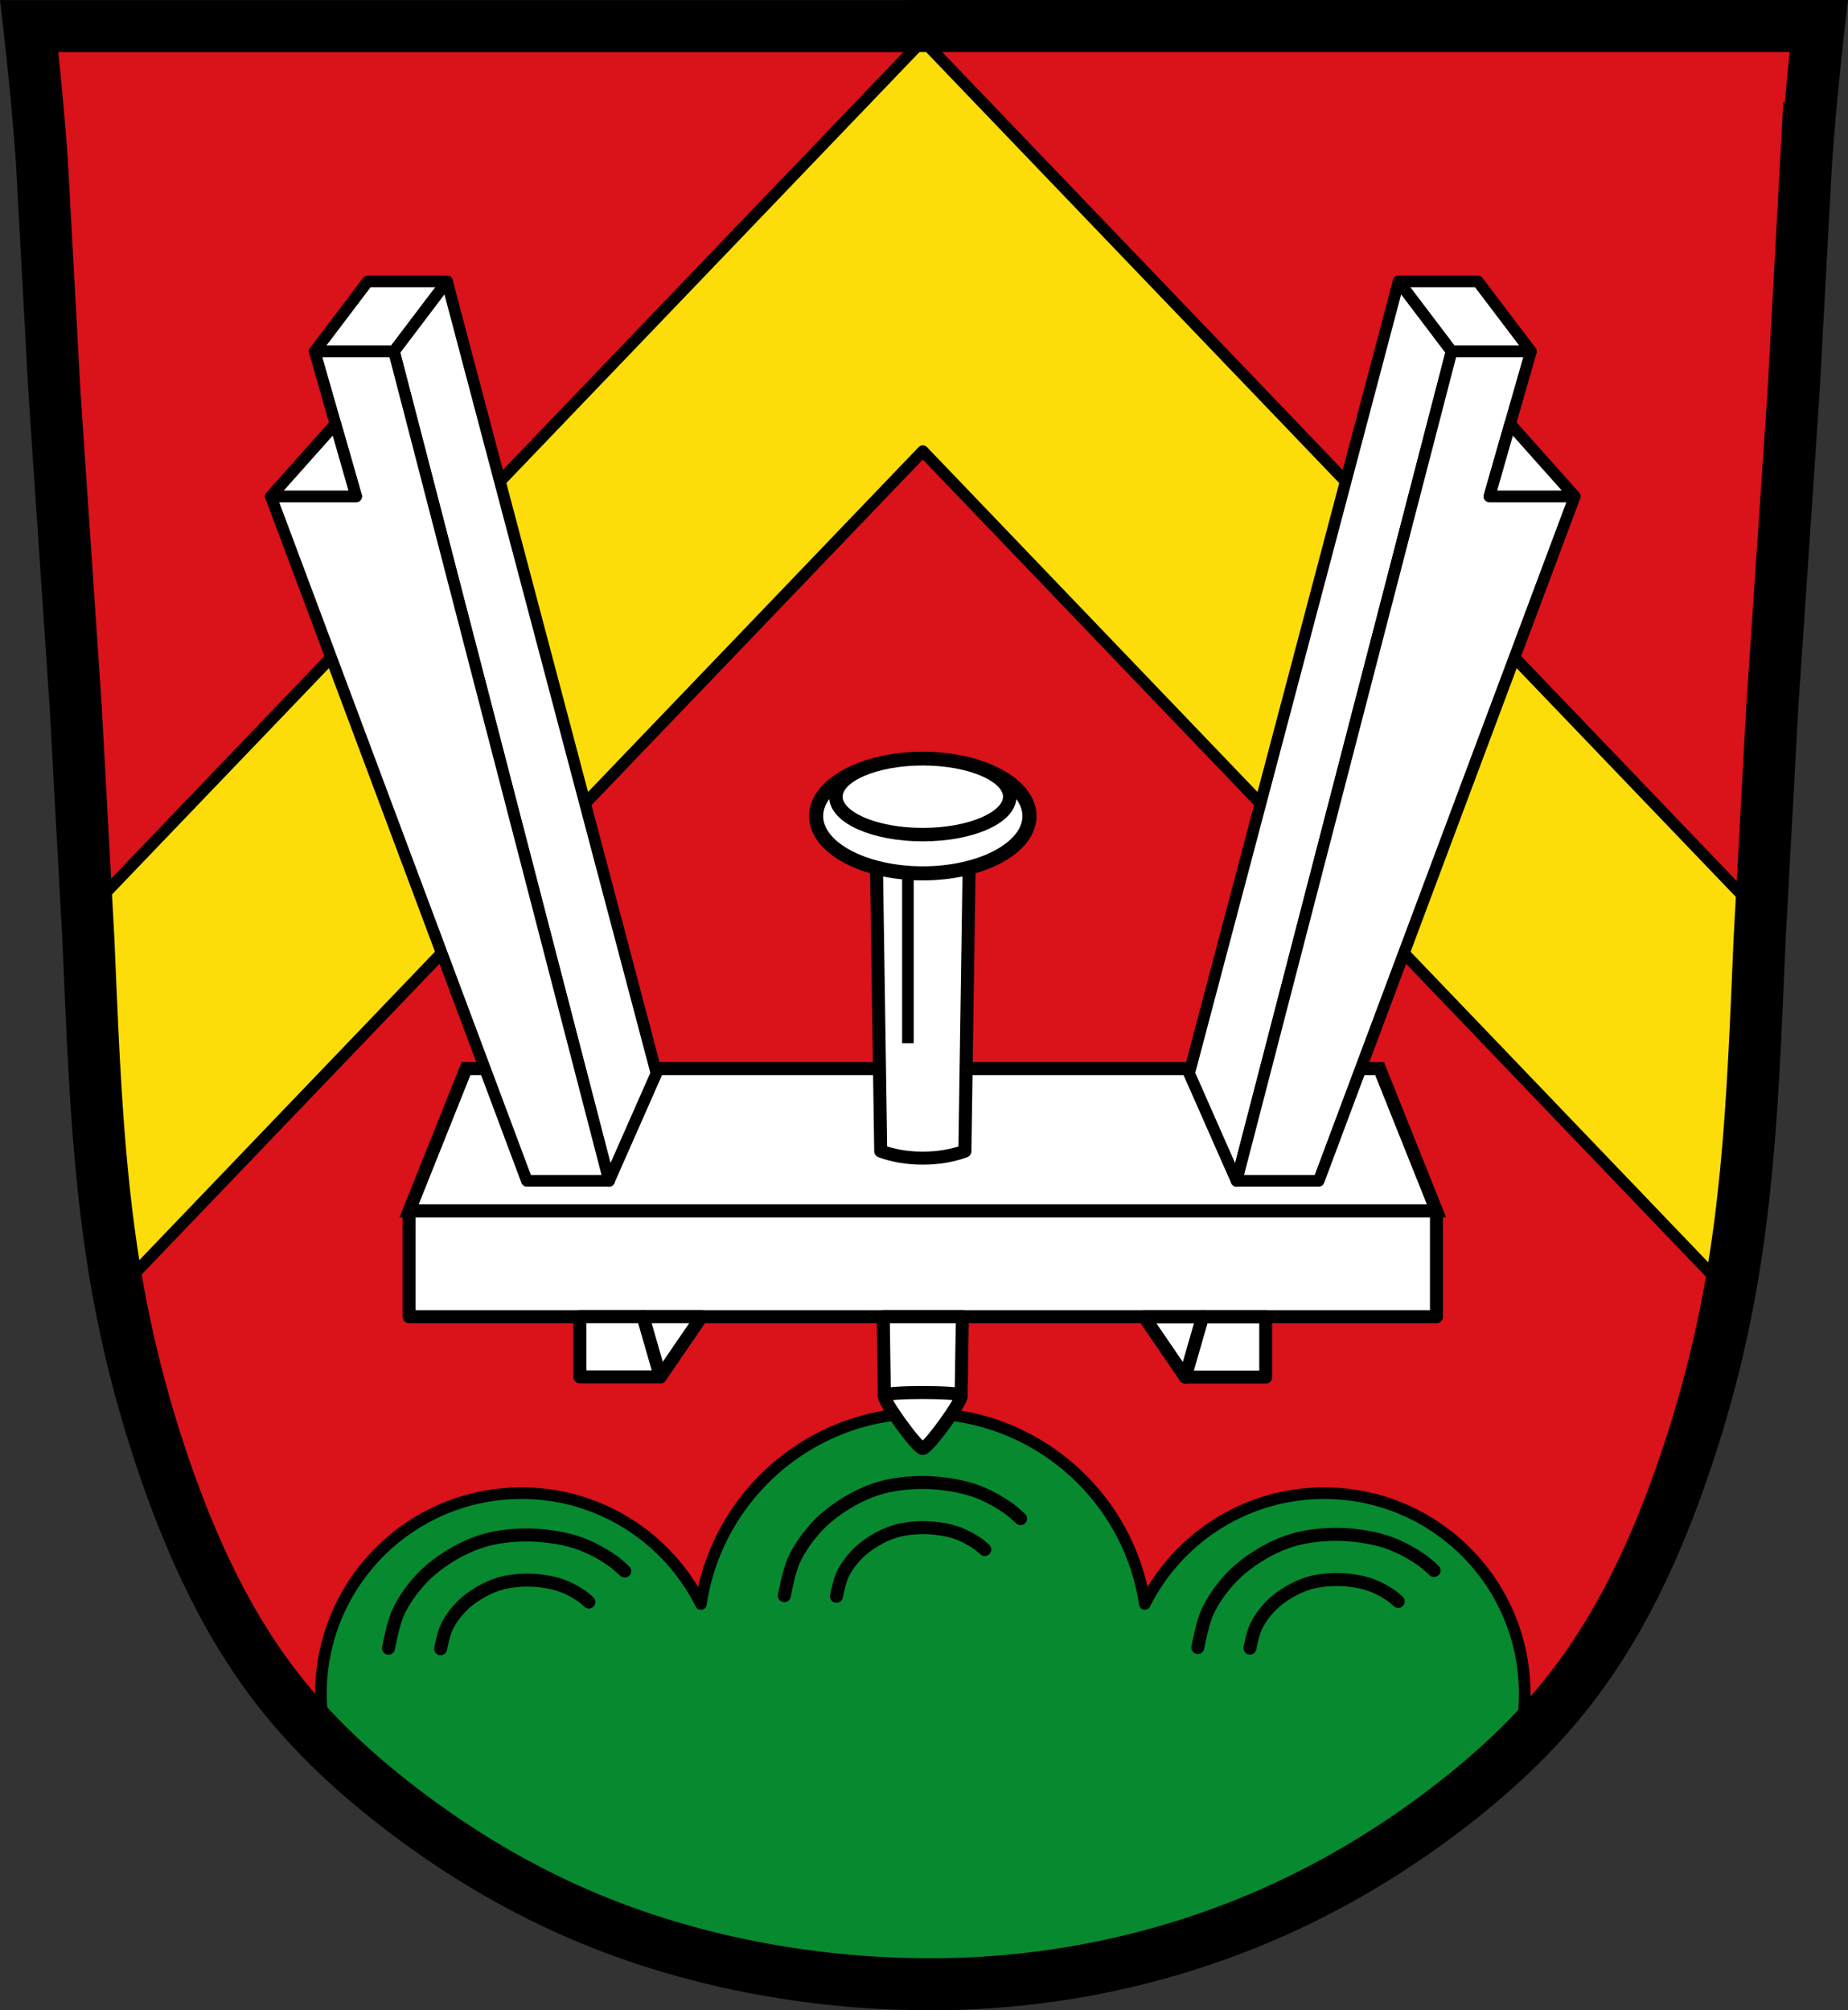 <svg xmlns="http://www.w3.org/2000/svg" xmlns:xlink="http://www.w3.org/1999/xlink" viewBox="0 0 794.917 864.666" width="794.918" height="864.665" xmlns:v="https://vecta.io/nano"><rect x="0" y="0" width="794.917" height="864.666" fill="#333333" stroke="none"/><style><![CDATA[.I{stroke-linejoin:round}.J{stroke-width:5}.K{stroke:#000}.L{fill:#fff}.M{stroke-linecap:round}.N{fill:#4e8e4e}.O{stroke-width:22.385}.P{stroke-width:5.596}]]></style><defs><path id="A" d="M-445.13 701.71s1.706-9.35 3.675-13.62c2.183-4.732 5.294-9.08 8.837-12.897 3.211-3.462 7.04-6.376 11.05-8.864 3.938-2.44 8.18-4.491 12.613-5.837 4.583-1.392 9.409-2.02 14.194-2.236 4.691-.214 9.424.152 14.06.917 3.566.589 7.118 1.465 10.473 2.81 4.01 1.607 7.807 3.763 11.357 6.217 1.64 1.133 4.54 3.891 4.54 3.891" fill="none" class="J K M"/><path id="B" d="M-425.09 701.94s1.071-5.671 2.307-8.261c1.37-2.87 3.323-5.505 5.547-7.822 2.02-2.1 4.417-3.868 6.937-5.376 2.472-1.48 5.134-2.724 7.917-3.54 2.877-.844 5.906-1.224 8.909-1.356 2.944-.13 5.915.092 8.823.556 2.238.357 4.468.888 6.573 1.705 2.514.975 4.9 2.283 7.129 3.771 1.029.687 2.849 2.36 2.849 2.36"/></defs><g class="K"><path d="M13.471 10.04l766.931 2.999-14.994 286.386-11.249 191.17-20.236 124.451-33.735 80.968-51.732 64.47-86.217 58.47-93.716 30.737-91.466 4.499-88.467-18.742-68.969-27.739-66.719-44.983L101.923 705l-33.735-88.467-23.99-113.202-7.497-128.95-13.498-237.653z" fill="#da121a" stroke-width="1.119"/><path d="M396.943 17.281l-84.717 88.387-166.144 173.307-107.942 112.62-.105.105 1.679 20.214 3.883 67.995 4.862 62.119 2.833 12.626L64.654 540.7l166.144-173.34 166.144-173.307 138.05 144.038 212.414 221.648 2.344-10.424 4.862-62.153 3.883-67.961 1.889-22.736-2.589-2.693-276.145-288.11-84.717-88.387z" fill="#fcdd09" class="I J"/><path d="M390.452 11.193h15.434" fill="none" class="O"/><path d="M394.459 607.872c-47.278 1.198-86.112 36.397-92.966 82.053-14.164-28.273-43.385-47.674-77.16-47.674-47.647 0-86.284 38.607-86.284 86.25 0 8.115 1.158 15.954 3.253 23.399l11.018 11.26 48.059 32.284 35.711 23.33 39.105 13.746 37.775 13.046 61.806 8.919 55.614-2.763c4.119 0 72.092-12.345 72.092-12.345l37.07-13.046 47.356-24.725c2.747-2.059 39.143-25.375 41.203-28.116 1.136-1.515 13.295-11.608 24.204-20.532a86.161 86.161 0 0 0 3.532-24.449c0-47.647-38.607-86.25-86.25-86.25-33.757 0-62.992 19.388-77.16 47.639-6.992-46.442-47.099-82.02-95.484-82.02-.833 0-1.655-.021-2.484 0z" fill="#078930" class="I J"/><g transform="matrix(1.119 0 0 1.119 835.482 -98.876)"><use xlink:href="#A" class="N"/><use xlink:href="#B" fill="none" class="J M"/></g><use xlink:href="#A" transform="matrix(1.119 0 0 1.119 665.209 -76.3)" class="N"/><use id="C" xlink:href="#B" fill="none" transform="matrix(1.119 0 0 1.119 665.209 -76.3)" class="J M"/><g class="N"><use xlink:href="#A" transform="matrix(1.119 0 0 1.119 1013.344 -76.559)"/><use xlink:href="#C" x="348.136" y="-.259"/></g><path d="M399.909 853.473a400.797 400.797 0 0 1-69.281-6.045c-29.369-5.161-58.201-13.63-85.422-25.799-25.731-11.5-49.958-26.27-72.349-43.386-19.566-14.957-37.826-31.79-53.008-51.186-21.087-26.941-35.85-58.347-47.311-90.584-9.464-26.615-16.8-53.993-21.811-81.796-8.965-49.707-10.492-100.398-12.723-150.854L32.55 303.86l-9.087-134.502-5.453-99.961a1375.18 1375.18 0 0 0-5.453-58.163h381.691m1.352 842.205a366.38 366.38 0 0 0 68.465-5.501c29.495-5.189 58.358-14.019 85.646-26.351 25.68-11.606 49.943-26.296 72.349-43.386 19.583-14.937 37.831-31.786 53.008-51.186 21.077-26.952 35.85-58.347 47.311-90.584 9.467-26.614 16.8-53.993 21.811-81.796 8.965-49.707 10.492-100.398 12.723-150.854l5.453-99.961 9.087-134.502 5.453-99.961a1375.18 1375.18 0 0 1 5.453-58.163h-381.69" fill="none" class="O"/><g class="L"><g class="P"><path d="M175.978 520.816h441.919v45.552H175.978z" class="I"/><path d="M175.978 520.816l24.476-61.189h392.974l24.476 61.189z"/><g class="I"><path d="M377.02 373.073l1.819 122.067c5.186 1.911 11.396 3.009 18.087 3.009s12.923-1.098 18.119-3.009l1.819-122.067h-39.839zm2.903 193.286l.49 33.824h33.018l.525-33.824h-34.032z"/><path d="M413.442 600.156c1.157 1.601-14.217 22.876-16.527 22.875s-17.686-21.273-16.53-22.876 31.9-1.6 33.057.001z"/></g></g><path d="M442.833 351.011c0 13.61-20.546 24.646-45.89 24.646s-45.89-11.034-45.89-24.646 20.546-24.646 45.89-24.646 45.89 11.034 45.89 24.646z" stroke-width="6.064" class="I"/><path d="M434.34 342.682c0 9.011-16.741 16.318-37.391 16.318s-37.391-7.305-37.391-16.318 16.741-16.318 37.391-16.318 37.391 7.305 37.391 16.318z" stroke-width="5.792" class="I"/><path d="M390.552 377.584v71.152" class="J"/></g><path d="M158.167 121.037H192.3l-22.821 30.118h-34.133z" id="D" class="I J L"/><path d="M169.472 151.157L261.979 507.9l20.396-46.237-90.09-340.626z" id="E" class="I J L"/><path d="M135.346 151.157l17.863 62.356h-36.714L226.63 507.902h35.354l-92.507-356.743z" id="F" class="I J L"/><path d="M116.486 213.511l27.782-31.178 8.932 31.178z" id="G" class="I J L"/><g class="L"><g transform="matrix(-1 0 0 1 793.88 0)"><use xlink:href="#D"/><use xlink:href="#E"/><use xlink:href="#F"/><use xlink:href="#G"/></g><g class="P"><path d="M249.425 566.348v25.877h34.628l17.699-25.877h-52.326z" class="I"/><path d="M276.59 566.281l7.463 25.956" class="M"/><path d="M544.463 566.426v25.877h-34.628l-17.699-25.877h52.326z" class="I"/><path d="M517.299 566.359l-7.463 25.956" class="M"/></g></g></g></svg>
